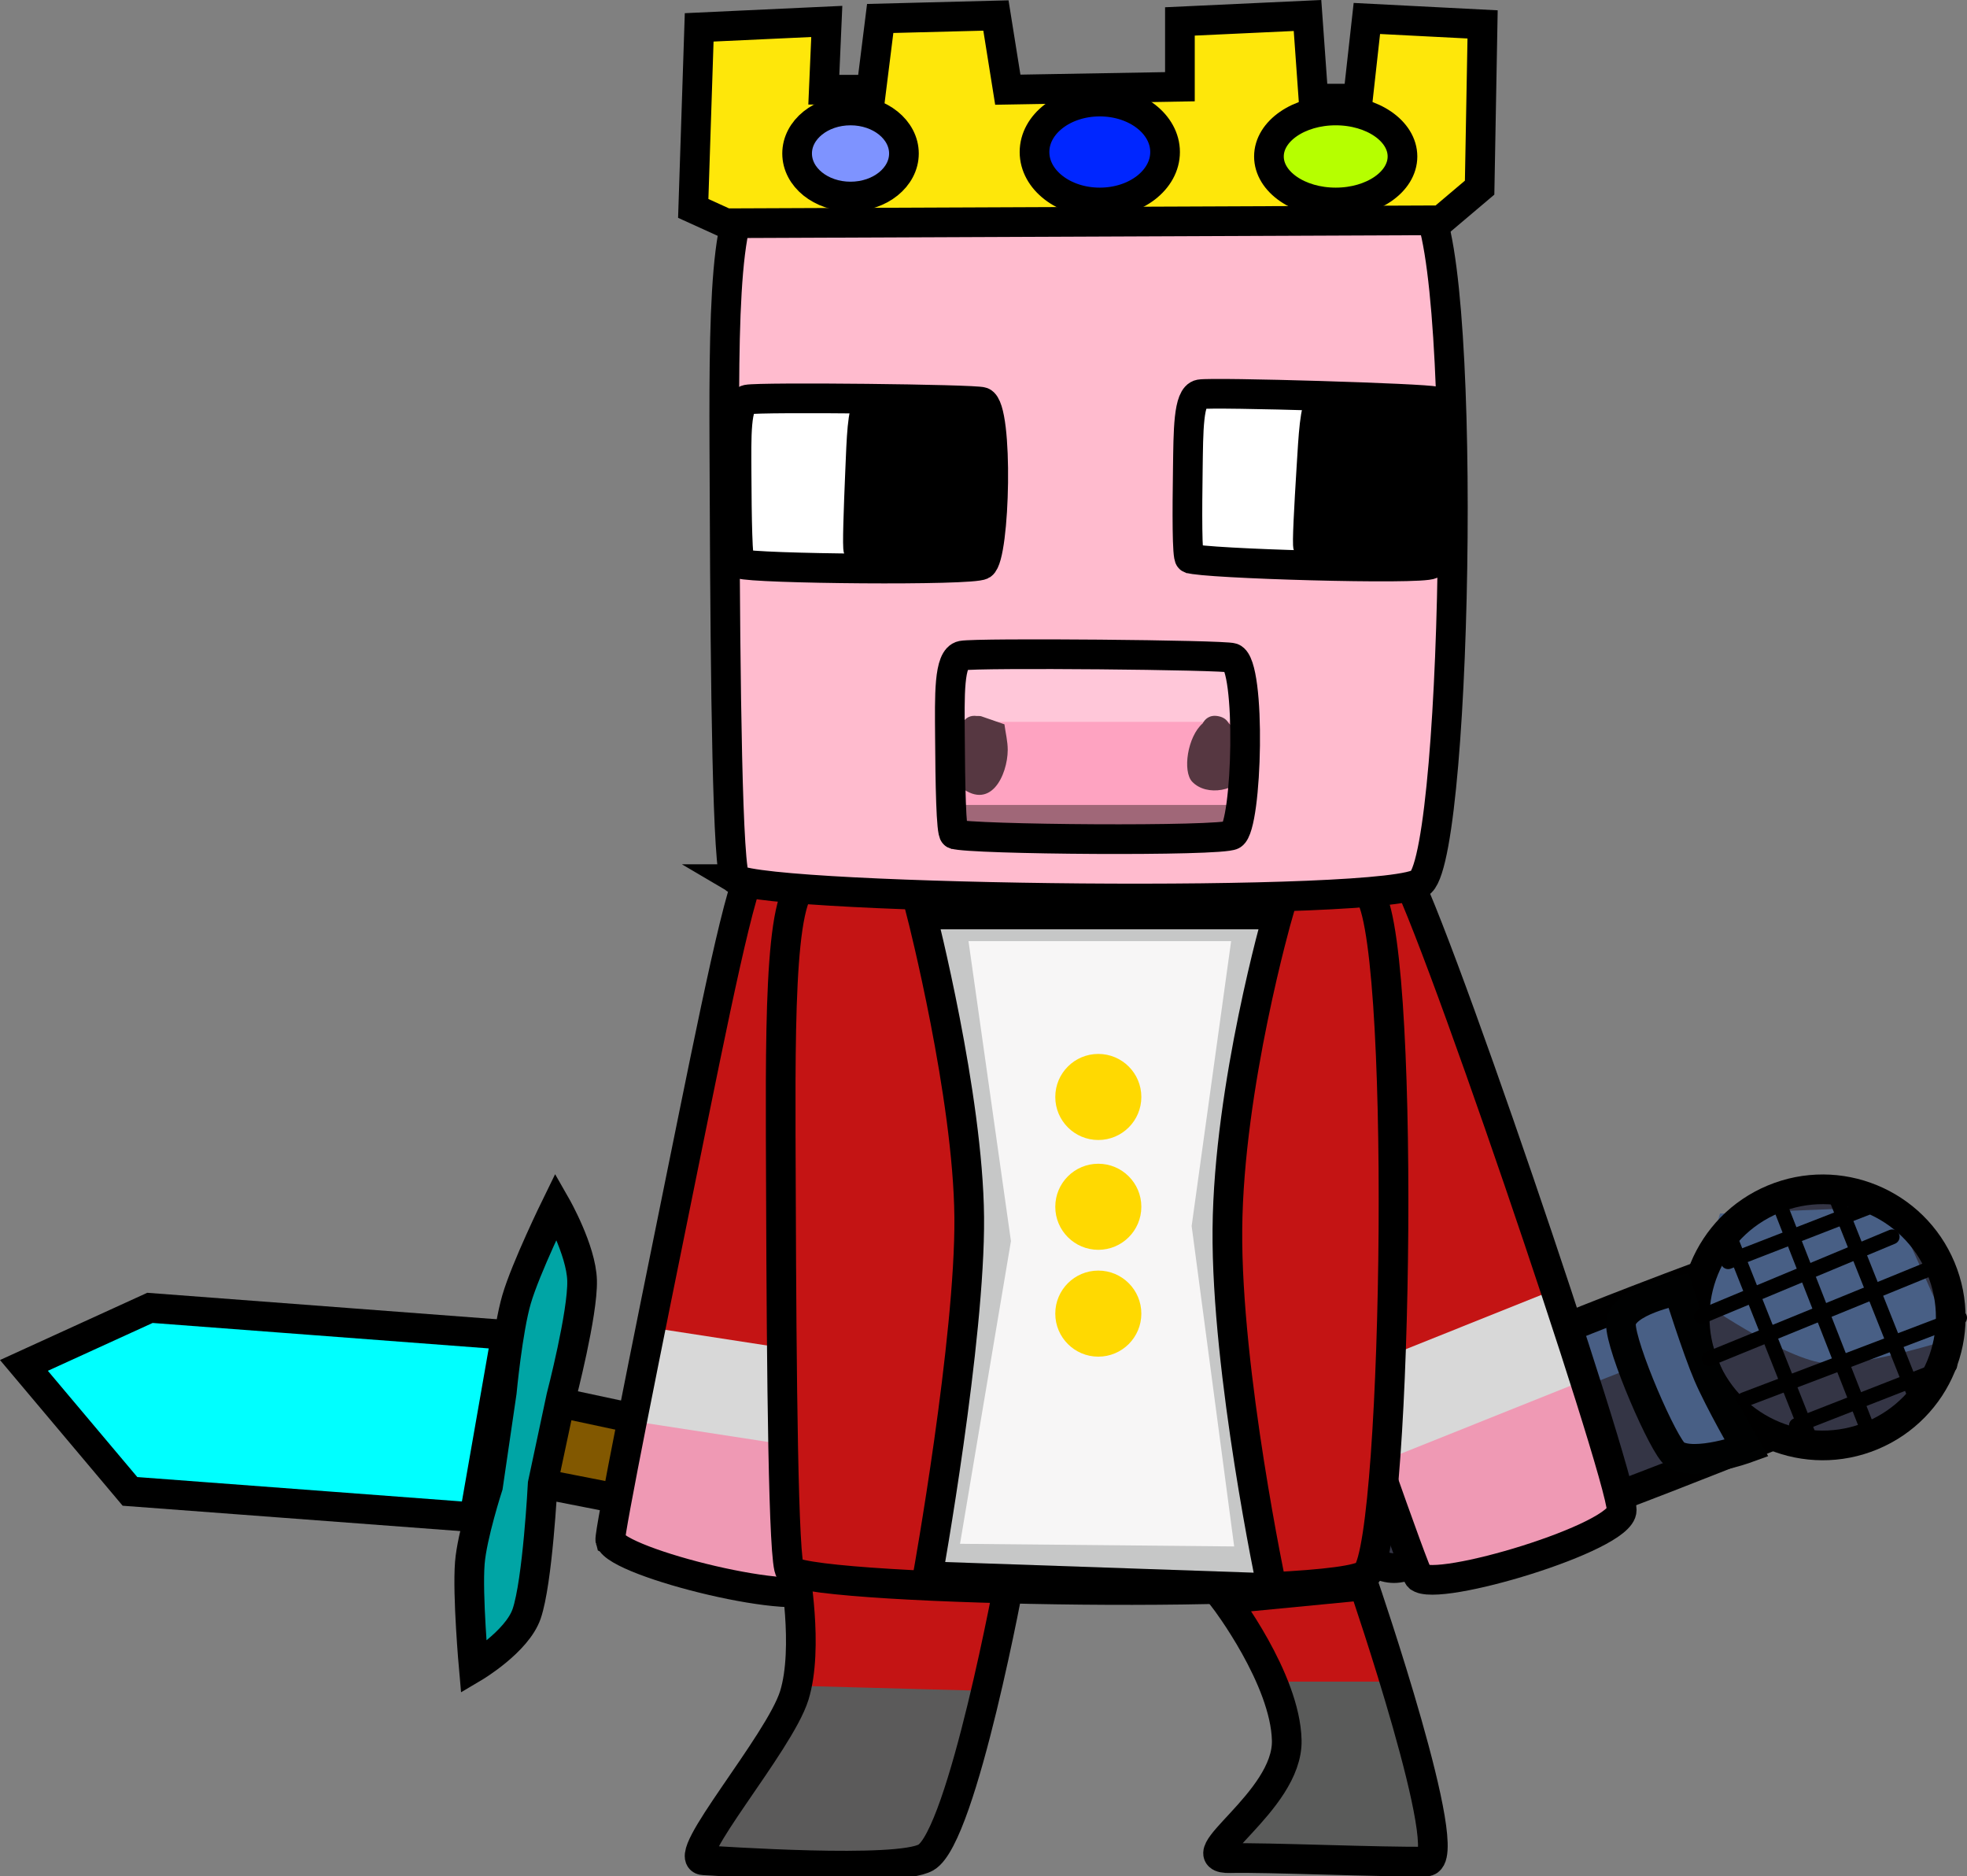 <svg version="1.1" xmlns="http://www.w3.org/2000/svg" xmlns:xlink="http://www.w3.org/1999/xlink" width="331.427" height="316.109" viewBox="0,0,331.427,316.109"><rect x="0" y="0" width="331.427" height="316.109" fill="#808080" stroke="none"/><g transform="translate(-53.116,-17.167)"><g data-paper-data="{&quot;isPaintingLayer&quot;:true}" fill-rule="nonzero" stroke-linejoin="miter" stroke-miterlimit="10" stroke-dasharray="" stroke-dashoffset="0" style="mix-blend-mode: normal"><g stroke="#000000" stroke-width="5"><path d="M147.016,253.372l57.238,12.248l-2.284,12.798l-57.414,-11.264z" fill="#825800" stroke-linecap="round"/><path d="M144.556,267.154c0,0 -0.852,16.509 -2.706,21.894c-1.632,4.74 -8.911,9.046 -8.911,9.046c0,0 -1.087,-12.177 -0.659,-17.612c0.363,-4.615 3.065,-12.941 3.065,-12.941l2.319,-15.839c0,0 0.982,-10.464 2.487,-15.623c1.546,-5.298 6.669,-15.757 6.669,-15.757c0,0 4.235,7.415 4.373,12.564c0.149,5.54 -3.509,19.588 -3.509,19.588z" fill="#00a5a5" stroke-linecap="round"/><path d="M133.018,272.779l-58.001,-4.357l-17.869,-21.223l21.233,-9.694l60.017,4.543z" fill="#00ffff" stroke-linecap="round"/><path d="M224.155,276.481c-1.097,6.147 -6.835,10.264 -12.815,9.197c-5.981,-1.068 -9.939,-6.916 -8.842,-13.063c1.097,-6.147 6.835,-10.264 12.815,-9.197c5.981,1.068 9.939,6.916 8.842,13.063z" fill="#00a5a5" stroke-linecap="butt"/></g><g stroke-linecap="butt"><path d="M156.41,275.607c-0.255,-0.894 6.124,-32.599 12.171,-62.325c5.21,-25.61 10.003,-49.785 12.078,-51.117c2.294,-1.473 33.32,6.321 33.984,8.488c1.519,4.964 -19.925,107.103 -23.064,112.664c-2.257,3.998 -34.069,-3.855 -35.168,-7.71z" fill="#c41414" stroke="none" stroke-width="0"/><path d="M156.6,278.561l4.527,-23.346l34.579,6.523l-4.527,23.346z" fill="#ef99b4" stroke="none" stroke-width="NaN"/><path d="M161.754,256.89l2.213,-15.881l34.288,5.283l-2.213,15.881z" fill="#d8d8d8" stroke="none" stroke-width="NaN"/><path d="M155.951,276.627c-0.255,-0.894 6.124,-32.599 12.171,-62.325c5.21,-25.61 10.003,-49.785 12.078,-51.117c2.294,-1.473 33.32,6.321 33.984,8.488c1.519,4.964 -19.925,107.103 -23.064,112.664c-2.257,3.998 -34.069,-3.855 -35.168,-7.71z" fill="none" stroke="#000000" stroke-width="5"/></g><g><path d="M278.226,258.62c6.715,-6.72 57.422,-25.622 57.422,-25.622c0,0 -0.796,11.784 1.338,16.117c2.227,4.522 11.756,10.472 11.756,10.472c0,0 -48.369,19.699 -61.145,21.499c-7.543,1.063 -16.086,-15.746 -9.372,-22.467z" fill="#343545" stroke="none" stroke-width="0" stroke-linecap="butt"/><path d="M352.329,219.362c10.994,-4.586 23.625,0.609 28.211,11.603c4.586,10.994 -0.609,23.625 -11.603,28.211c-10.994,4.586 -23.625,-0.609 -28.211,-11.603c-4.586,-10.994 0.609,-23.625 11.603,-28.211z" fill="#343545" stroke="none" stroke-width="0" stroke-linecap="butt"/><path d="M324.985,243.455l-44.789,17.513" fill="none" stroke="#485e84" stroke-width="10" stroke-linecap="round"/><path d="M279.316,258.833c6.715,-6.72 57.422,-25.622 57.422,-25.622c0,0 -0.796,11.784 1.338,16.117c2.227,4.522 11.756,10.472 11.756,10.472c0,0 -48.369,19.699 -61.145,21.499c-7.543,1.063 -16.086,-15.746 -9.372,-22.467z" fill="none" stroke="#000000" stroke-width="5" stroke-linecap="butt"/><path d="M342.92,221.618l29.225,-1.173l9.94,22.229c0,0 -14.331,4.626 -21.002,4.212c-7.222,-0.447 -22.305,-11.187 -22.305,-11.187z" fill="#485f85" stroke="none" stroke-width="0" stroke-linecap="butt"/><path d="M351.926,219.196c10.994,-4.586 23.625,0.609 28.211,11.603c4.586,10.994 -0.609,23.625 -11.603,28.211c-10.994,4.586 -23.625,-0.609 -28.211,-11.603c-4.586,-10.994 0.609,-23.625 11.603,-28.211z" fill="none" stroke="#000000" stroke-width="5" stroke-linecap="butt"/><path d="M326.235,240.215c0.072,-3.869 9.698,-5.681 9.698,-5.681c0,0 3.124,9.915 4.991,14.253c1.949,4.527 6.467,12.365 6.467,12.365c0,0 -8.706,3.164 -11.976,1.071c-1.931,-1.236 -9.253,-18.138 -9.18,-22.008z" fill="#485f85" stroke="#000101" stroke-width="5" stroke-linecap="butt"/><path d="M339.798,238.946l32.136,-13.405" fill="none" stroke="#000000" stroke-width="2.5" stroke-linecap="round"/><path d="M344.298,229.723l23.273,-9.04" fill="none" stroke="#000000" stroke-width="2.5" stroke-linecap="round"/><path d="M379.331,230.468l-38.226,15.612" fill="none" stroke="#000000" stroke-width="2.5" stroke-linecap="round"/><path d="M346.985,252.975l36.307,-13.81" fill="none" stroke="#000000" stroke-width="2.5" stroke-linecap="round"/><path d="M381.636,247.201l-25.832,10.108" fill="none" stroke="#000000" stroke-width="2.5" stroke-linecap="round"/><path d="M344.699,225.883l13.429,33.795" fill="none" stroke="#000000" stroke-width="2.5" stroke-linecap="round"/><path d="M352.85,219.812l15.636,39.886" fill="none" stroke="#000000" stroke-width="2.5" stroke-linecap="round"/><path d="M362.212,218.244l14.141,35.501" fill="none" stroke="#000000" stroke-width="2.5" stroke-linecap="round"/></g><g stroke-linecap="butt"><path d="M292.043,281.715c-0.675,-0.64 -11.316,-31.179 -21.236,-59.846c-8.547,-24.697 -16.722,-47.948 -15.613,-50.15c1.225,-2.435 31.9,-11.513 33.574,-9.985c3.834,3.5 37.346,102.339 37.474,108.723c0.092,4.59 -31.291,14.017 -34.198,11.258z" fill="#c41414" stroke="none" stroke-width="0"/><path d="M293.693,285.066l-7.269,-23.059l32.644,-13.224l7.269,23.059z" fill="#ef99b4" stroke="none" stroke-width="NaN"/><path d="M287.119,262.884l-6.176,-14.797l32.206,-12.899l6.176,14.797z" fill="#d8d8d8" stroke="none" stroke-width="NaN"/><path d="M292.166,282.827c-0.675,-0.64 -11.316,-31.179 -21.236,-59.846c-8.547,-24.697 -16.722,-47.948 -15.613,-50.15c1.225,-2.435 31.9,-11.513 33.574,-9.985c3.834,3.5 37.346,102.339 37.474,108.723c0.092,4.59 -31.291,14.017 -34.198,11.258z" fill="none" stroke="#000000" stroke-width="5"/></g><g stroke-linecap="round"><path d="M223.924,280.778c0,0 -8.218,46.282 -14.5,50c-4.815,2.85 -35.339,0.625 -38,0.5c-4.289,-0.202 12.969,-20.592 15.5,-29c2.531,-8.408 0,-22.5 0,-22.5z" fill="#c41414" stroke="none" stroke-width="0"/><path d="M217.049,302.222l-6.75,23.75l-2.75,3l-12.25,1l-23,-1.25c0,0 11.345,-14.019 14.161,-19.05c1.847,-3.301 2.839,-8.2 2.839,-8.2z" fill="#5b5a5a" stroke="#5b5a5a" stroke-width="0.5"/><path d="M223.424,282.235c0,0 -8.102,44.296 -14.296,47.855c-4.747,2.728 -34.84,0.598 -37.464,0.479c-4.228,-0.193 12.786,-19.708 15.281,-27.756c2.495,-8.048 0,-21.535 0,-21.535z" fill="none" stroke="#000000" stroke-width="5"/></g><path d="M186.253,281.778c-1.159,-0.825 -1.453,-33.165 -1.554,-63.499c-0.088,-26.134 -0.498,-50.78 4.266,-52.501c5.267,-1.903 91.514,-0.49 94.44,1.5c6.704,4.558 5.289,108.923 0,115c-3.803,4.369 -92.159,3.056 -97.151,-0.5z" fill="#c41414" stroke="#000000" stroke-width="5" stroke-linecap="butt"/><g><path d="M177.055,165.278c-1.377,-0.825 -1.727,-33.165 -1.848,-63.499c-0.104,-26.134 -0.592,-50.78 5.071,-52.501c6.261,-1.903 108.794,-0.49 112.274,1.5c7.969,4.558 6.288,108.923 0,115c-4.521,4.369 -109.562,3.056 -115.497,-0.5z" fill="#ffbbce" stroke="#000000" stroke-width="5" stroke-linecap="butt"/><g stroke="#000000" stroke-width="5" stroke-linecap="butt"><path d="M177.856,112.143c-0.485,-0.197 -0.598,-7.911 -0.631,-15.146c-0.028,-6.233 -0.192,-12.112 1.804,-12.52c2.207,-0.451 38.342,-0.065 39.568,0.411c2.807,1.091 2.181,25.982 -0.037,27.429c-1.595,1.04 -38.613,0.677 -40.704,-0.174z" fill="#ffffff"/><path d="M197.763,109.778c-0.234,-0.19 0.011,-6.906 0.276,-13.203c0.229,-5.425 0.376,-10.546 1.387,-10.825c1.117,-0.308 19.101,1.408 19.693,1.869c1.356,1.057 0.073,22.691 -1.088,23.865c-0.835,0.844 -19.26,-0.886 -20.268,-1.706z" fill="#000000"/></g><g stroke="#000000" stroke-width="5" stroke-linecap="butt"><path d="M253.592,111.234c-0.481,-0.207 -0.443,-7.921 -0.335,-15.156c0.094,-6.233 0.045,-12.113 2.049,-12.482c2.216,-0.408 38.336,0.685 39.552,1.185c2.785,1.146 1.672,26.02 -0.573,27.423c-1.615,1.009 -38.619,-0.078 -40.693,-0.97z" fill="#ffffff"/><path d="M273.542,109.258c-0.23,-0.195 0.146,-6.905 0.534,-13.195c0.335,-5.419 0.583,-10.537 1.598,-10.796c1.123,-0.286 19.07,1.781 19.653,2.254c1.335,1.083 -0.371,22.688 -1.554,23.839c-0.851,0.828 -19.239,-1.263 -20.231,-2.102z" fill="#000000"/></g><g stroke="#000000" stroke-width="5"><path d="M192.424,20.778l-0.5,11.5h8l1.5,-12l19.5,-0.5l2,12.5l29,-0.5v-11l21.5,-1l1,14h7.5l1.5,-13.5l19.5,1l-0.5,27.5l-6.5,5.5l-120.5,0.5l-5.5,-2.5l1,-30.5z" fill="#fee70a" stroke-linecap="round"/><path d="M196.424,50.278c-4.971,0 -9,-3.246 -9,-7.25c0,-4.004 4.029,-7.25 9,-7.25c4.971,0 9,3.246 9,7.25c0,4.004 -4.029,7.25 -9,7.25z" fill="#7e93ff" stroke-linecap="butt"/><path d="M238.424,51.278c-6.075,0 -11,-3.806 -11,-8.5c0,-4.694 4.925,-8.5 11,-8.5c6.075,0 11,3.806 11,8.5c0,4.694 -4.925,8.5 -11,8.5z" fill="#0026ff" stroke-linecap="butt"/><path d="M278.174,51.278c-6.213,0 -11.25,-3.47 -11.25,-7.75c0,-4.28 5.037,-7.75 11.25,-7.75c6.213,0 11.25,3.47 11.25,7.75c0,4.28 -5.037,7.75 -11.25,7.75z" fill="#b6ff00" stroke-linecap="butt"/></g><g stroke-linecap="butt"><path d="M213.423,156.692c-0.558,-0.214 -0.7,-8.6 -0.749,-16.466c-0.042,-6.777 -0.24,-13.168 2.056,-13.614c2.538,-0.493 44.102,-0.127 45.513,0.389c3.231,1.182 2.549,28.245 0,29.821c-1.833,1.133 -44.413,0.792 -46.819,-0.13z" fill="#fea3c1" stroke="none" stroke-width="0"/><path d="M215.424,138.778v-10.5h46v10.5z" fill="#ffc7d9" stroke="none" stroke-width="0"/><path d="M217.716,137.792c0.404,-0.025 0.698,0.034 0.698,0.034l3.943,1.366c0.185,1.444 0.562,2.876 0.554,4.331c-0.021,4.136 -2.908,10.697 -8.421,5.839c-1.876,-1.653 0.073,-7.531 0.482,-9.575c0,0 0.464,-2.318 2.744,-1.995z" fill="#563741" stroke="none" stroke-width="0.5"/><path d="M260.094,138.94c0.661,0.598 1.11,1.526 1.312,2.497c1.697,1.348 3.191,2.921 1.805,5.852c-1.484,3.137 -6.768,4.159 -9.22,1.574c-1.65,-1.74 -0.804,-7.592 1.768,-9.828c0.36,-0.675 1.126,-1.514 2.656,-1.208c0.899,0.18 1.403,0.624 1.68,1.114z" fill="#563741" stroke="none" stroke-width="0.5"/><path d="M213.924,158.278v-5.5h48.5v5.5z" fill="#a06778" stroke="none" stroke-width="0"/><path d="M213.923,157.692c-0.558,-0.214 -0.7,-8.6 -0.749,-16.466c-0.042,-6.777 -0.24,-13.168 2.056,-13.614c2.538,-0.493 44.102,-0.127 45.513,0.389c3.231,1.182 2.549,28.245 0,29.821c-1.833,1.133 -44.413,0.792 -46.819,-0.13z" fill="none" stroke="#000000" stroke-width="5"/></g></g><g><g stroke-linecap="round"><path d="M268.424,170.222c0,0 -8.287,28.851 -8.5,53c-0.213,24.149 7.5,60.5 7.5,60.5l-58,-2c0,0 7.184,-40.008 7,-60.5c-0.184,-20.492 -8,-51 -8,-51z" fill="#f7f6f6" stroke="none" stroke-width="0"/><path d="M211.924,279.722l9,-53.5l-7.5,-53h50l-7,50.5l7.5,56.5z" fill="none" stroke="#c6c7c7" stroke-width="5"/><path d="M268.424,171.222c0,0 -8.287,28.851 -8.5,53c-0.213,24.149 7.5,60.5 7.5,60.5l-58,-2c0,0 7.184,-40.008 7,-60.5c-0.184,-20.492 -8,-51 -8,-51z" fill="none" stroke="#000000" stroke-width="5"/></g><path d="M230.924,201.972c0,-4.004 3.246,-7.25 7.25,-7.25c4.004,0 7.25,3.246 7.25,7.25c0,4.004 -3.246,7.25 -7.25,7.25c-4.004,0 -7.25,-3.246 -7.25,-7.25z" fill="#ffd901" stroke="none" stroke-width="NaN" stroke-linecap="butt"/><path d="M230.924,220.472c0,-4.004 3.246,-7.25 7.25,-7.25c4.004,0 7.25,3.246 7.25,7.25c0,4.004 -3.246,7.25 -7.25,7.25c-4.004,0 -7.25,-3.246 -7.25,-7.25z" fill="#ffd901" stroke="none" stroke-width="NaN" stroke-linecap="butt"/><path d="M230.924,238.472c0,-4.004 3.246,-7.25 7.25,-7.25c4.004,0 7.25,3.246 7.25,7.25c0,4.004 -3.246,7.25 -7.25,7.25c-4.004,0 -7.25,-3.246 -7.25,-7.25z" fill="#ffd901" stroke="none" stroke-width="NaN" stroke-linecap="butt"/></g><g stroke-linecap="round"><path d="M282.924,284.028c0,0 15.904,46.401 10.5,46.498c-7.37,0.133 -27.153,-0.724 -33,-0.567c-7.992,0.215 9.738,-9.459 9.5,-19.847c-0.238,-10.388 -10.5,-23.816 -10.5,-23.816z" fill="#c41414" stroke="none" stroke-width="0"/><path d="M285.799,300.722c0,0 2.773,7.22 3.637,11.313c1.025,4.858 3.363,17.437 3.363,17.437l-31.25,-1.25l9.75,-15.25c0,0 -0.039,-5.57 -0.265,-7.695c-0.18,-1.691 -0.485,-4.555 -0.485,-4.555z" fill="#5a5b5a" stroke="#5a5b5a" stroke-width="0.5"/><path d="M282.924,284.278c0,0 15.904,46.401 10.5,46.498c-7.37,0.133 -27.153,-0.724 -33,-0.567c-7.992,0.215 9.738,-9.459 9.5,-19.847c-0.238,-10.388 -10.5,-23.816 -10.5,-23.816z" fill="none" stroke="#000000" stroke-width="5"/></g></g></g></svg>